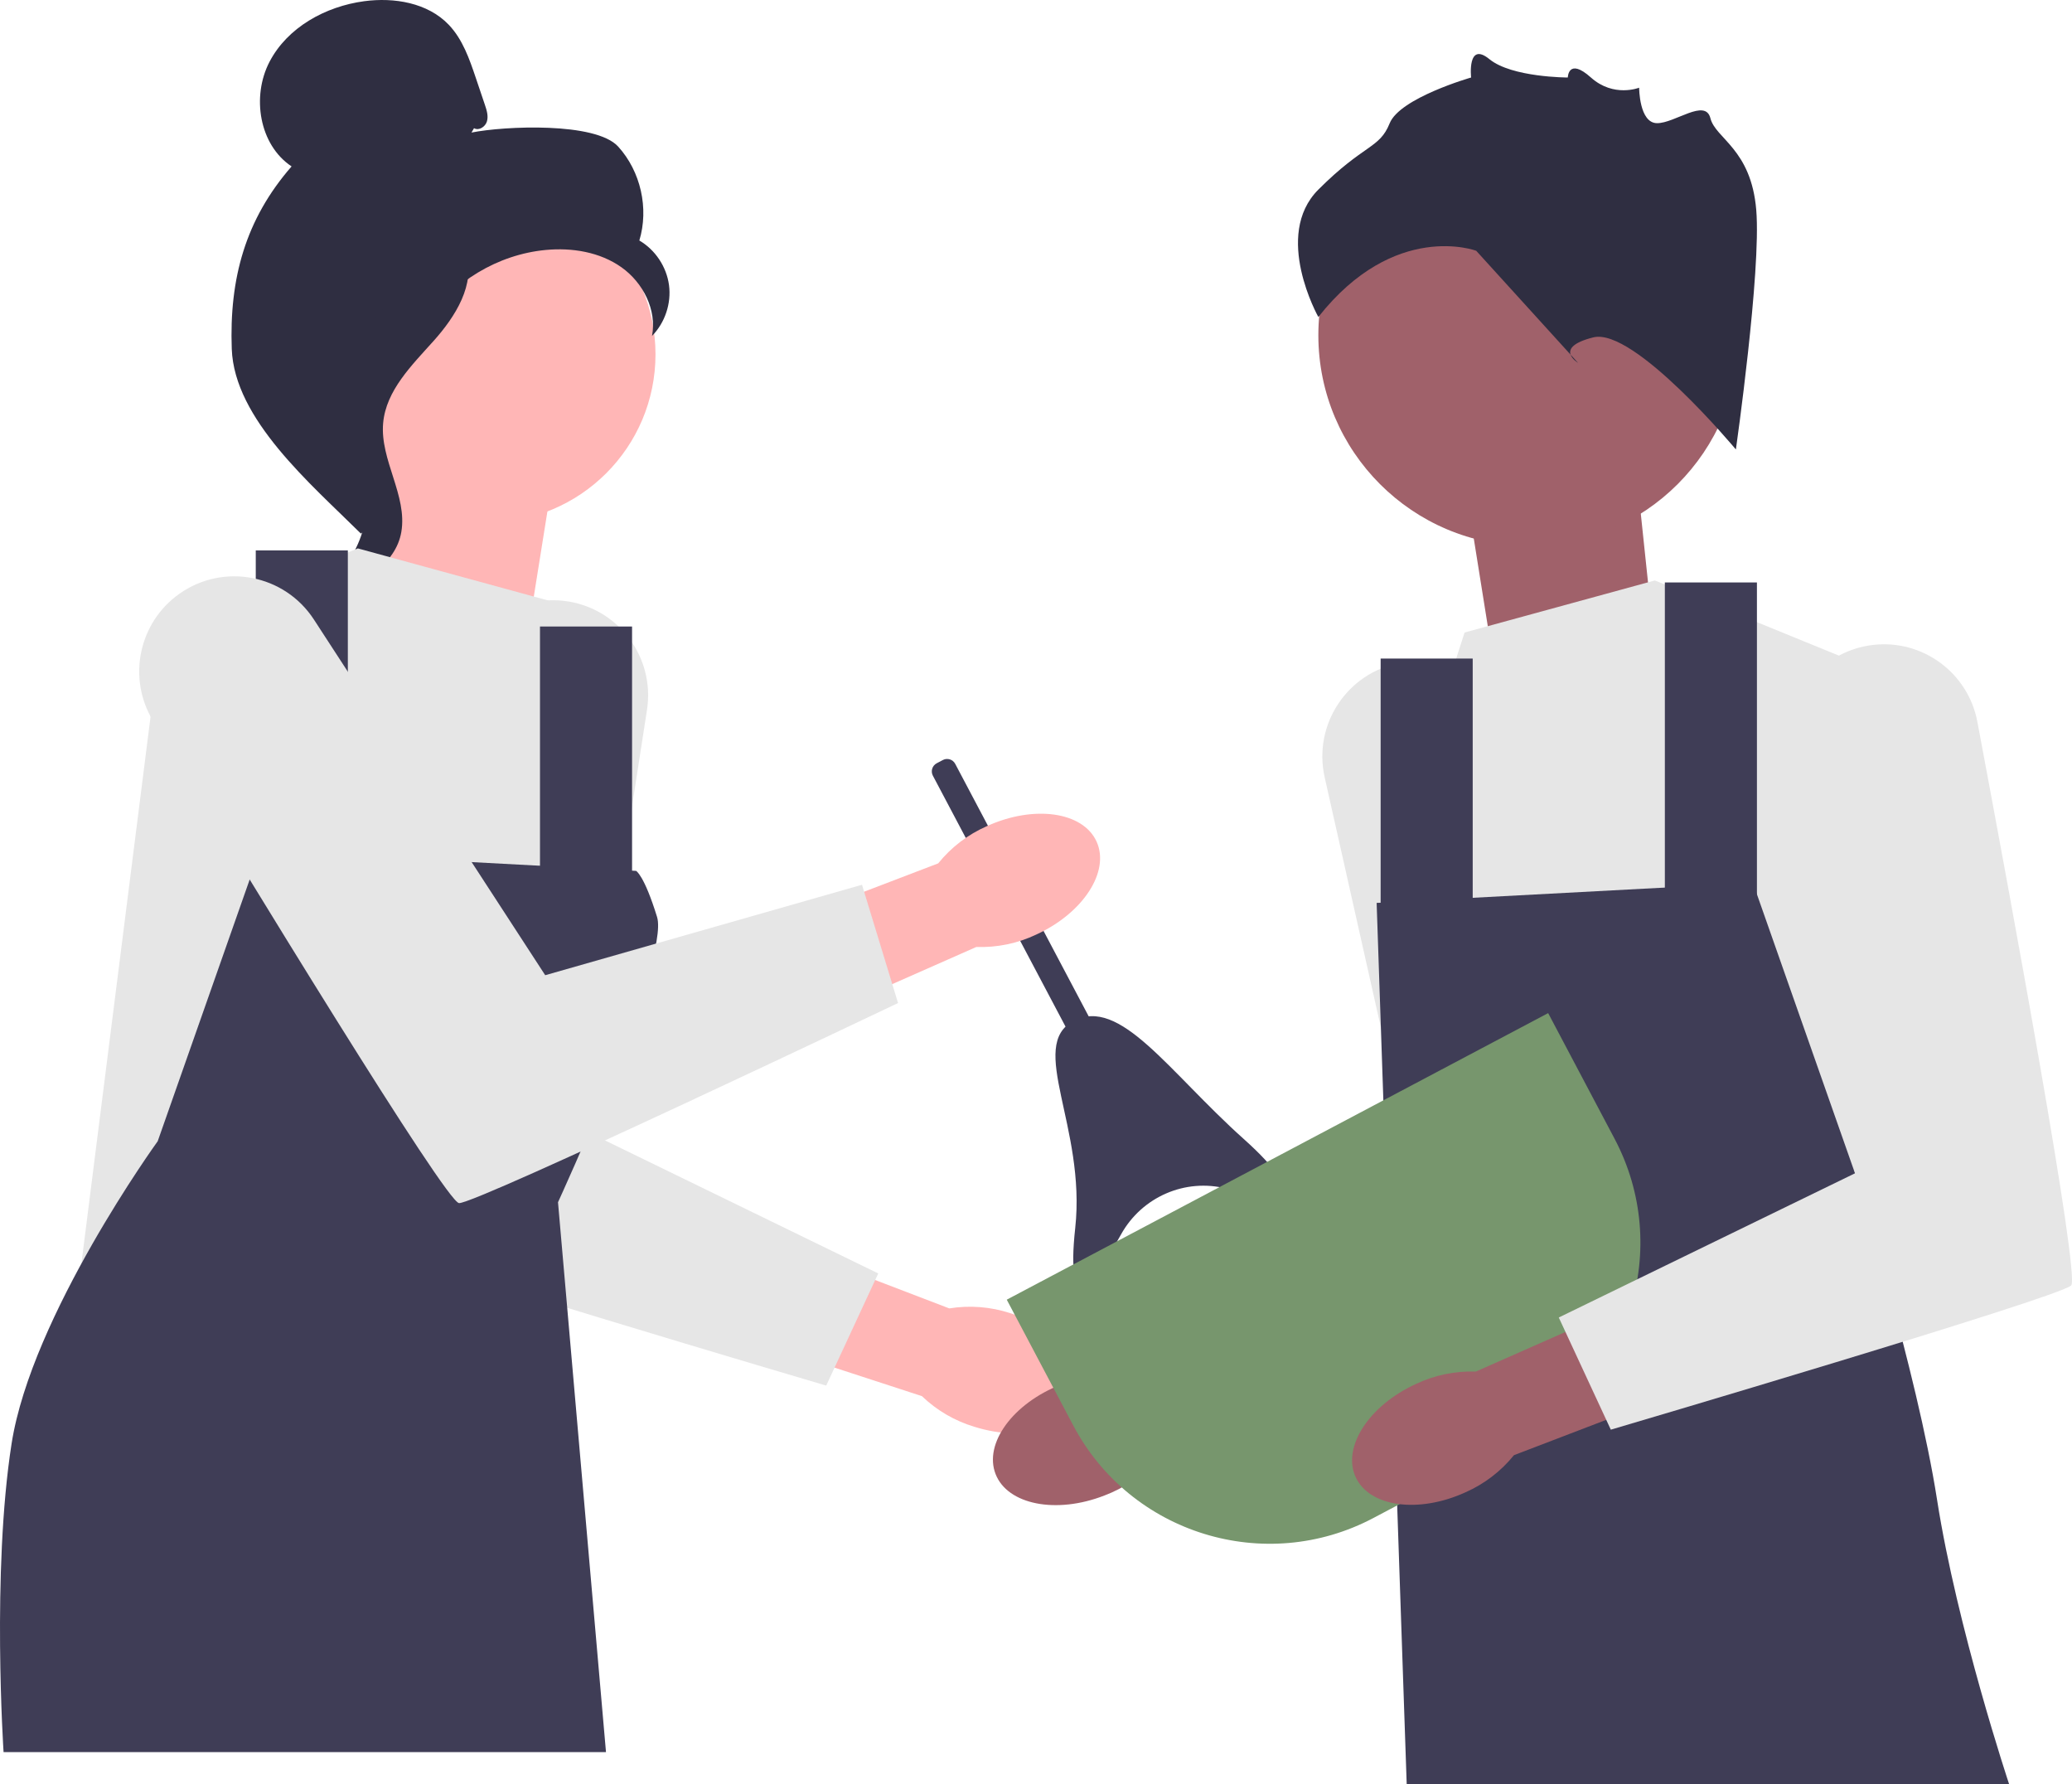 <svg width="496" height="427" viewBox="0 0 496 427" fill="none" xmlns="http://www.w3.org/2000/svg">
<g clip-path="url(#clip0_134_137)">
<path d="M241.82 314.27C253.628 317.955 261.298 327.037 258.952 334.554C256.607 342.071 245.136 345.176 233.325 341.488C228.586 340.08 224.254 337.556 220.691 334.13L170.86 317.884L178.979 294.652L227.241 313.134C232.122 312.342 237.121 312.732 241.82 314.27Z" fill="#FFB6B6"/>
<path d="M135.069 143.81C123.187 142.402 112.247 150.436 110.034 162.2C102.139 204.157 85.371 294.889 87.579 297.098C90.454 299.975 197.78 331.611 197.78 331.611L210.237 304.768L139.325 270.255L154.877 169.902C156.851 157.162 147.866 145.326 135.069 143.81Z" fill="#E6E6E6"/>
<path d="M264.37 357.914C252.849 362.416 241.189 360.118 238.326 352.782C235.464 345.447 242.483 335.853 254.008 331.351C258.587 329.49 263.546 328.752 268.468 329.201L317.523 310.742L325.691 333.957L276.464 349.689C273.147 353.358 269 356.178 264.37 357.914Z" fill="#A0616A"/>
<path d="M335.113 158.662C346.873 156.459 358.328 163.739 361.327 175.327C372.022 216.659 394.847 306.059 392.792 308.411C390.117 311.474 285.159 350.255 285.159 350.255L270.926 324.31L339.36 285.108L317.102 186.027C314.276 173.449 322.446 161.035 335.113 158.662Z" fill="#E6E6E6"/>
<path d="M126.652 149.837L132.497 113.292L93.045 97.212L87.201 152.761L126.652 149.837Z" fill="#FFB6B6"/>
<path d="M357.068 155.589L351.223 119.044L390.675 102.964L396.52 158.513L357.068 155.589Z" fill="#A0616A"/>
<path d="M116.683 125.04C138.902 125.04 156.914 107.02 156.914 84.791C156.914 62.562 138.902 44.542 116.683 44.542C94.463 44.542 76.451 62.562 76.451 84.791C76.451 107.02 94.463 125.04 116.683 125.04Z" fill="#FFB6B6"/>
<path d="M113.472 30.68C114.636 31.36 116.195 30.331 116.568 29.035C116.942 27.739 116.507 26.363 116.076 25.086L113.905 18.654C112.366 14.092 110.732 9.371 107.397 5.899C102.365 0.658 94.367 -0.675 87.168 0.291C77.922 1.531 68.8 6.54 64.501 14.822C60.202 23.104 62.032 34.661 69.8 39.828C58.729 52.523 54.87 66.671 55.48 83.507C56.089 100.343 74.428 115.837 86.388 127.698C89.059 126.078 91.487 118.487 90.018 115.73C88.549 112.972 90.654 109.778 88.835 107.238C87.016 104.698 85.494 108.742 87.333 106.217C88.493 104.623 83.964 100.957 85.689 100.003C94.032 95.389 96.806 84.986 102.046 77.019C108.366 67.41 119.183 60.903 130.63 59.823C136.936 59.228 143.597 60.306 148.765 63.968C153.934 67.63 157.28 74.175 156.081 80.397C159.185 77.244 160.731 72.623 160.148 68.236C159.565 63.849 156.867 59.792 153.048 57.56C155.37 49.877 153.38 41.038 147.99 35.093C142.599 29.147 120.733 30.159 112.863 31.724" fill="#2F2E41"/>
<path d="M112.25 60.056C101.826 61.182 94.301 70.215 87.946 78.556C84.283 83.364 80.446 88.674 80.538 94.718C80.631 100.83 84.715 106.071 86.667 111.863C89.858 121.329 86.748 132.592 79.153 139.078C86.658 140.503 94.77 134.874 96.066 127.343C97.574 118.576 90.931 110.115 91.718 101.254C92.411 93.447 98.56 87.439 103.788 81.603C109.015 75.766 113.925 68.02 111.52 60.562" fill="#2F2E41"/>
<path d="M131.21 143.709L85.662 131.246L38.707 150.42L18.583 309.561L133.576 313.396V287.727C133.576 287.727 153.699 262.586 149.866 226.156L146.033 189.726L131.21 143.709Z" fill="#E6E6E6"/>
<path d="M152.262 208.42L62.184 203.627L37.749 273.131C37.749 273.131 7.563 314.834 2.772 345.512C-2.019 376.19 0.855 419.331 0.855 419.331H145.064L133.576 287.727C133.576 287.727 160.396 229.511 157.287 219.445C154.178 209.379 152.262 208.42 152.262 208.42Z" fill="#3F3D56"/>
<path d="M83.266 131.726H61.226V213.214H83.266V131.726Z" fill="#3F3D56"/>
<path d="M151.304 149.941H129.263V217.048H151.304V149.941Z" fill="#3F3D56"/>
<path d="M350.593 151.379L396.141 138.916L443.097 158.089L463.22 317.231L348.228 321.065V295.396C348.228 295.396 336.465 269.153 347.749 234.305C358.769 200.271 335.77 197.395 335.77 197.395L350.593 151.379Z" fill="#E6E6E6"/>
<path d="M329.542 216.09L419.619 211.296L444.055 280.801C444.055 280.801 458.908 328.256 463.699 358.934C468.491 389.611 480.948 427 480.948 427H336.74L332.416 300.454L329.542 216.09Z" fill="#3F3D56"/>
<path d="M420.577 139.395H398.537V220.883H420.577V139.395Z" fill="#3F3D56"/>
<path d="M352.54 157.61H330.5V224.718H352.54V157.61Z" fill="#3F3D56"/>
<path d="M365.977 130.633C393.806 130.633 416.366 108.064 416.366 80.223C416.366 52.383 393.806 29.813 365.977 29.813C338.149 29.813 315.589 52.383 315.589 80.223C315.589 108.064 338.149 130.633 365.977 130.633Z" fill="#A0616A"/>
<path d="M415.54 107.57C415.54 107.57 391.162 78.303 381.411 80.742C371.659 83.181 377.754 86.839 377.754 86.839L353.376 60.011C353.376 60.011 333.873 52.695 315.589 75.864C315.589 75.864 304.619 56.353 315.589 45.378C326.559 34.403 330.216 35.622 332.654 29.525C335.092 23.428 352.157 18.55 352.157 18.55C352.157 18.55 351.178 9.774 356.543 14.162C361.908 18.55 375.306 18.55 375.306 18.55C375.306 18.55 375.383 13.672 380.835 18.55C386.286 23.428 392.381 20.989 392.381 20.989C392.381 20.989 392.381 29.429 396.647 29.477C400.913 29.525 408.227 23.428 409.446 28.306C410.665 33.184 419.197 35.622 420.416 50.256C421.635 64.889 415.54 107.57 415.54 107.57Z" fill="#2F2E41"/>
<path d="M228.661 182.809L267.673 256.592L262.325 259.422L223.313 185.639C222.747 184.568 223.156 183.239 224.227 182.672L225.695 181.895C226.766 181.329 228.094 181.738 228.661 182.809Z" fill="#3F3D56"/>
<path d="M293.655 284.476C283.73 281.916 273.346 286.449 268.366 295.412C262.129 306.634 255.004 315.841 257.39 293.899C260.017 269.743 245.851 250.232 256.984 244.341C268.116 238.45 279.611 256.354 297.704 272.565C314.472 287.589 304.802 287.352 293.655 284.476Z" fill="#3F3D56"/>
<path d="M236.206 197.736C247.457 192.596 259.228 194.238 262.496 201.402C265.764 208.566 259.292 218.537 248.036 223.677C243.568 225.792 238.659 226.805 233.719 226.633L185.773 247.807L176.32 225.085L224.59 206.624C227.697 202.776 231.68 199.728 236.206 197.736Z" fill="#FFB6B6"/>
<path d="M42.991 142.073C33.204 148.958 30.416 162.246 36.615 172.484C58.727 209.001 106.769 287.764 109.888 287.935C113.947 288.157 214.977 240.055 214.977 240.055L206.347 211.747L130.515 233.394L75.149 148.278C68.12 137.472 53.532 134.658 42.991 142.073Z" fill="#E6E6E6"/>
<path d="M241 311.048L370.601 242.463L386.51 272.552C400.233 298.507 390.312 330.725 364.368 344.455L328.782 363.288C302.838 377.017 270.633 367.092 256.91 341.137L241 311.048Z" fill="#77966D"/>
<path d="M350.801 357.15C339.551 362.291 327.78 360.651 324.511 353.487C321.242 346.324 327.712 336.352 338.967 331.21C343.435 329.095 348.344 328.08 353.284 328.252L401.227 307.071L410.683 329.791L362.415 348.26C359.309 352.109 355.327 355.157 350.801 357.15Z" fill="#A0616A"/>
<path d="M448.311 154.356C460.193 152.948 471.133 160.982 473.347 172.745C481.241 214.703 498.01 305.435 495.801 307.644C492.927 310.52 385.6 342.157 385.6 342.157L373.143 315.313L444.055 280.801L428.503 180.448C426.529 167.708 435.514 155.872 448.311 154.356Z" fill="#E6E6E6"/>
</g>
<defs>
<clipPath id="clip0_134_137">
<rect width="496" height="427" fill="white"/>
</clipPath>
</defs>
</svg>
